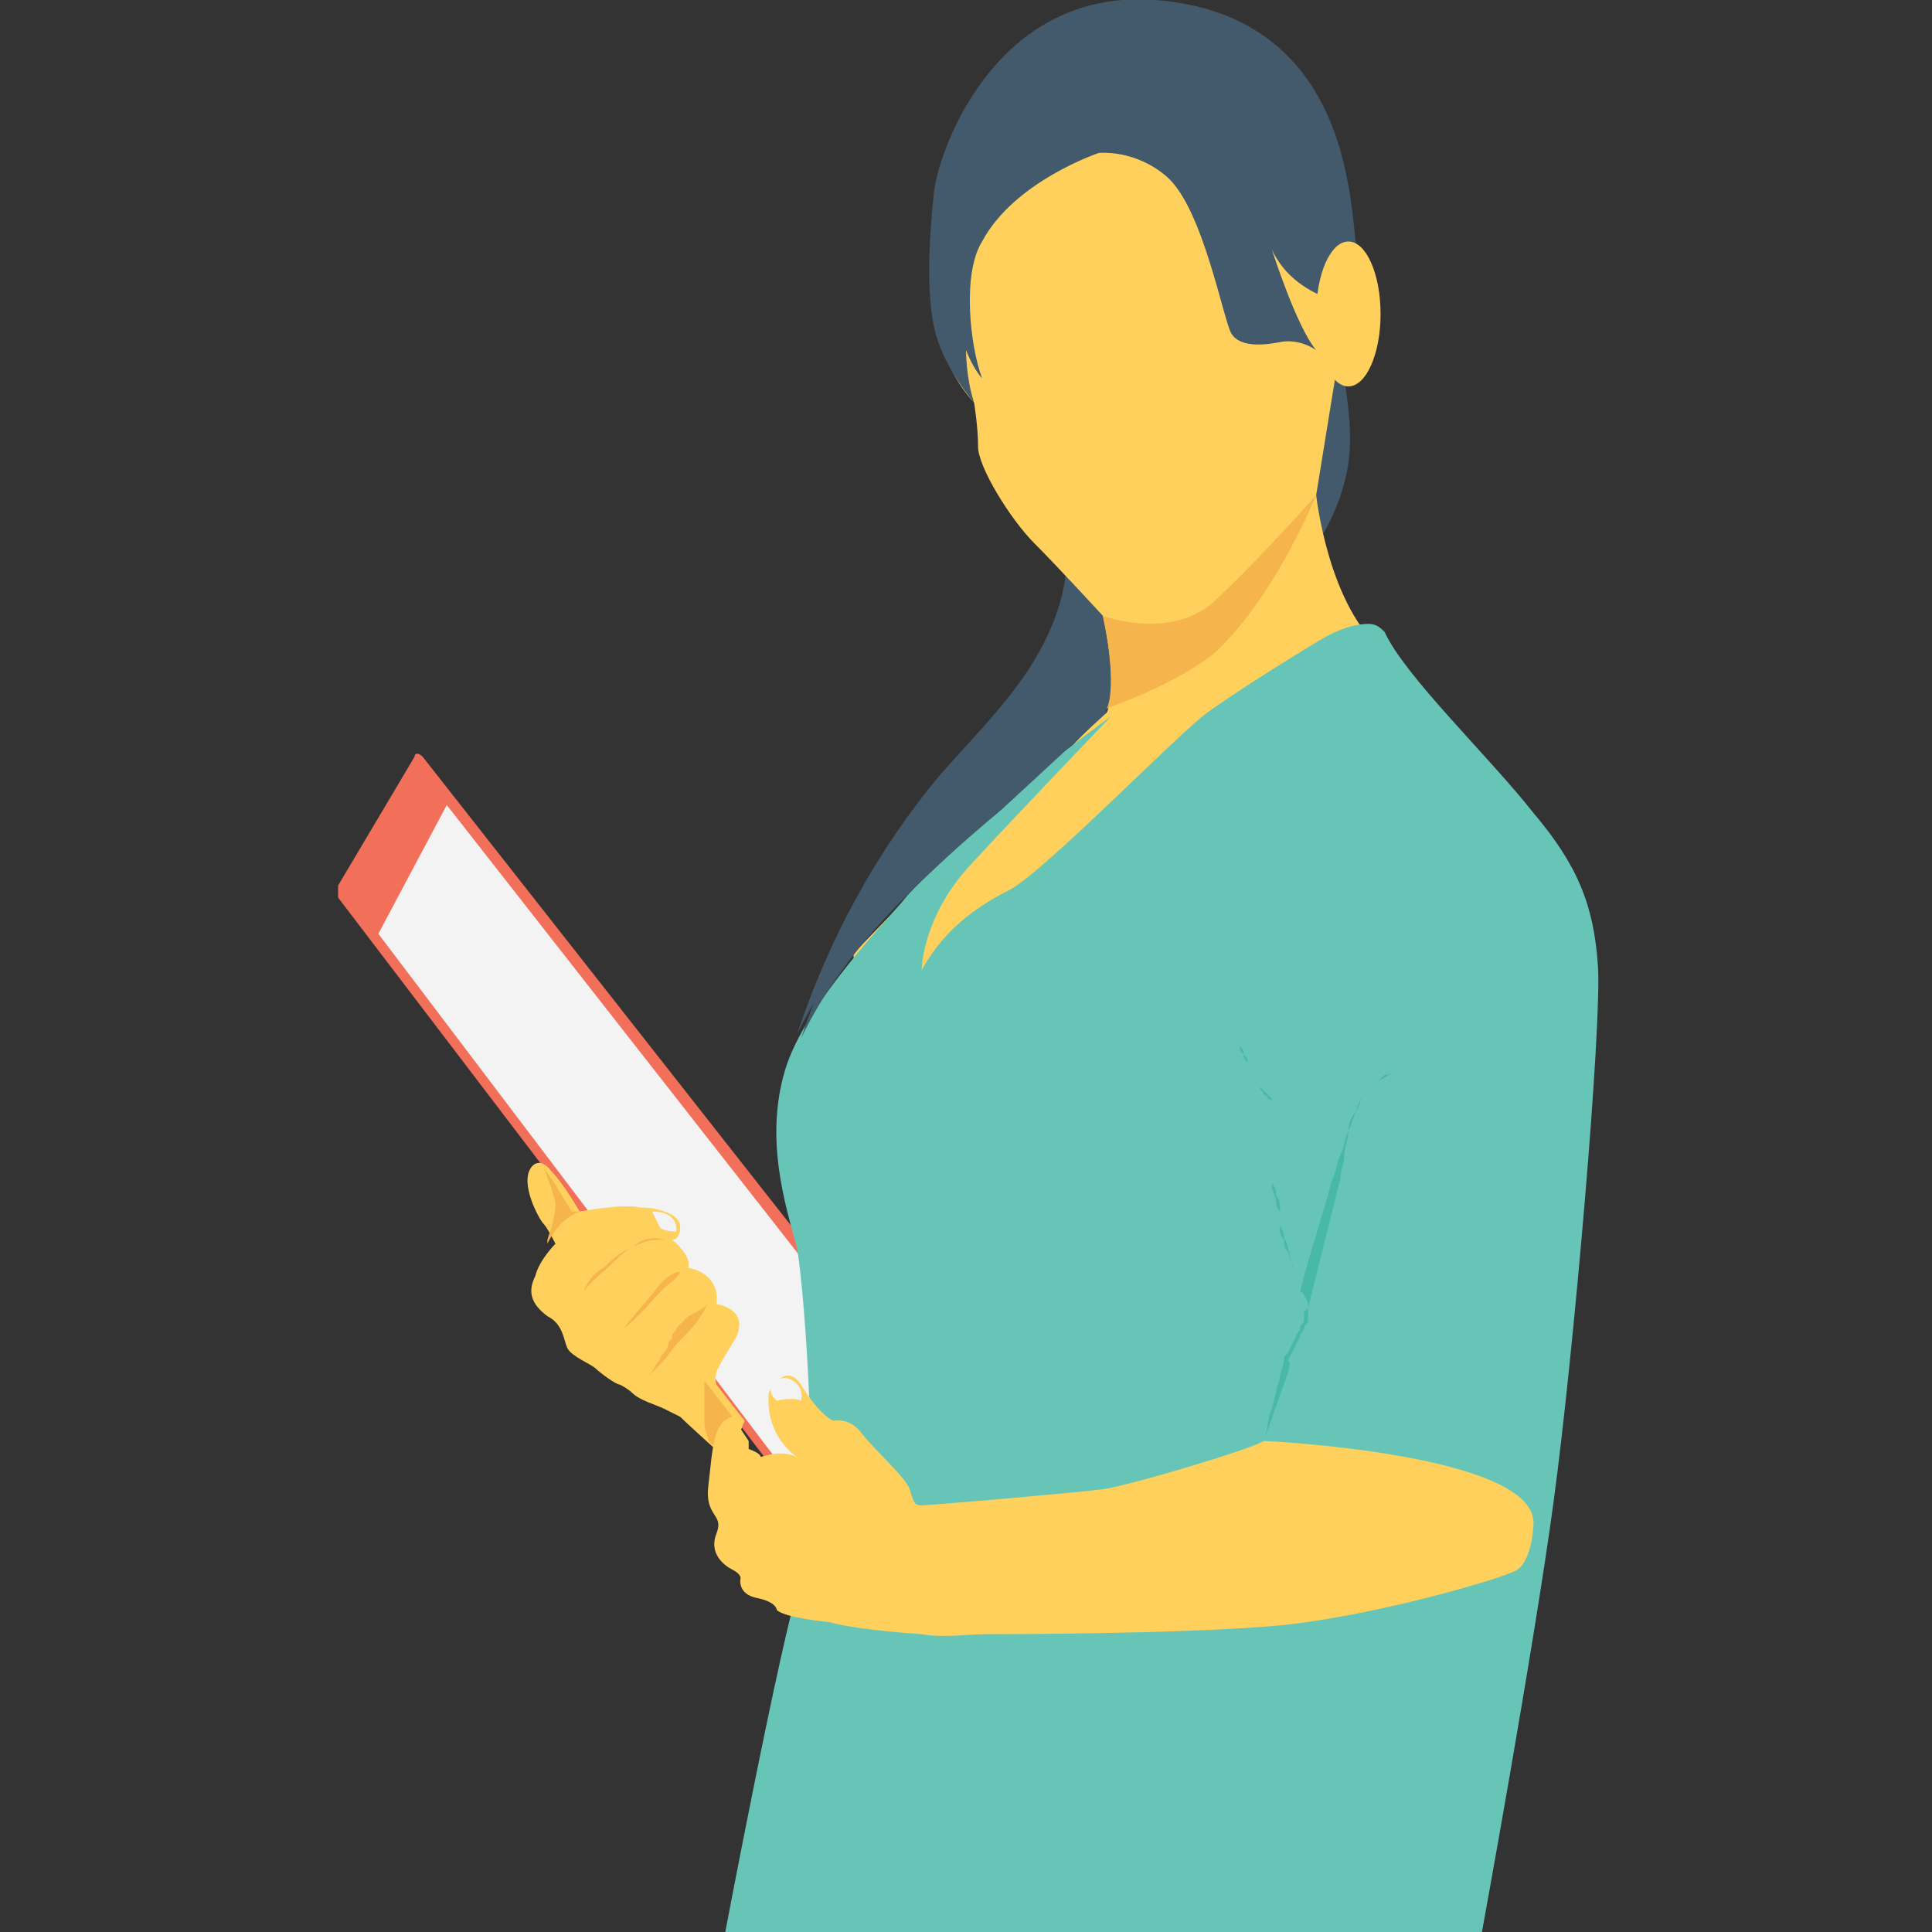 <?xml version="1.0" encoding="utf-8"?>
<!-- Generator: Adobe Illustrator 18.0.0, SVG Export Plug-In . SVG Version: 6.00 Build 0)  -->
<!DOCTYPE svg PUBLIC "-//W3C//DTD SVG 1.1//EN" "http://www.w3.org/Graphics/SVG/1.1/DTD/svg11.dtd">
<svg version="1.1" id="Layer_1" xmlns="http://www.w3.org/2000/svg" xmlns:xlink="http://www.w3.org/1999/xlink" x="0px" y="0px"
	 viewBox="0 0 48 48" enable-background="new 0 0 48 48" xml:space="preserve">
<rect x="0" y="0" width="48" height="48" fill="#333333" stroke="none"/>
<g>
	<g>
		<path fill="#425A6B" d="M33,6.4c0.1,1,0.3,2,0.4,3c0.1,0.7,0.2,1.4,0.1,2.1c-0.2,1.4-1.1,2.7-2.2,3.6c-1.1,0.9-2.5,1.5-3.8,2
			c-0.2,0.1-0.4,0.1-0.5,0C27,17,26.9,16.8,27,16.6c0.1-1.8,0.8-3.5,1.9-4.9c0.7-0.9,1.7-1.8,2.2-2.8"/>
	</g>
	<g>
		<g>
			<path fill="#425A6B" d="M26.4,13c0.3,1.2-0.1,2.4-0.7,3.4c-0.6,1-1.5,1.9-2.3,2.8c-1.6,1.9-2.8,4.1-3.6,6.5
				c1.1-2.3,3.1-4.1,5-5.7c1-0.9,2-1.8,3.1-2.7c0.3-0.3,0.7-0.6,0.8-1c0.3-0.7,0.1-1.5-0.4-2.1c-0.5-0.6-1.1-1-1.8-1.4"/>
		</g>
	</g>
	<g>
		<g>
			<g>
				<path fill="#F26F5A" d="M8.4,22c0,0.1,0,0.2,0,0.3l11.2,14.7l0.8,1l1.1-5.2l-11-14c-0.1-0.1-0.2-0.1-0.2,0L8.4,22z"/>
			</g>
		</g>
		<g>
			<g>
				<polygon fill="#F3F3F3" points="21.2,32.9 20.2,37.4 19.7,36.8 9.4,23.2 11.1,20 				"/>
			</g>
		</g>
	</g>
	<g>
		<g>
			<path fill="#FFD15C" d="M18.1,36.3c0,0-1-0.9-1.2-1.1c-0.2-0.1-0.2-0.1-0.4-0.2c-0.2-0.1-0.6-0.2-0.8-0.4c0,0-0.1-0.1-0.3-0.2
				c-0.1,0-0.5-0.3-0.6-0.4c-0.1-0.1-0.6-0.3-0.7-0.5c-0.1-0.2-0.1-0.6-0.5-0.8c-0.4-0.3-0.5-0.6-0.3-1c0.1-0.4,0.5-0.8,0.5-0.8
				s-0.2-0.4-0.3-0.5c-0.1-0.1-0.6-1-0.3-1.4c0,0,0.2-0.3,0.5,0.1c0.3,0.3,0.7,1,0.7,1s1.1-0.2,1.5-0.1c0.4,0,0.6,0.1,0.6,0.1
				s0.4,0.1,0.4,0.4c0,0,0,0.3-0.2,0.3c0,0,0.5,0.4,0.4,0.7c0,0,0.8,0.1,0.7,0.9c0,0,0.8,0.1,0.5,0.8c-0.4,0.7-0.6,0.9-0.5,1.2
				l0.7,0.9L18.1,36.3z"/>
		</g>
	</g>
	<g>
		<path fill="#F5B54C" d="M18.1,36.2l0.1-1l-0.7-0.9c0,0,0,0,0,0c0,0.4,0,0.7,0,1.1c0,0.1,0.1,0.3,0.1,0.4
			C17.9,36.1,18,36.2,18.1,36.2C18.1,36.2,18.1,36.2,18.1,36.2z"/>
	</g>
	<g>
		<g>
			<path fill="#FFD15C" d="M33.3,8.6l-0.6,3.7c0,0,0.3,2.8,1.7,3.9l-4.5,3.5l-8.4,6.4l-0.3-2.4c0,0,1.6-1.7,2.3-2.3
				c0.7-0.6,2.1-1.8,2.3-2c0.2-0.2,1.4-1.5,1.7-1.7c0,0,0.3-0.6-0.1-2.4c0,0-1.1-1.2-1.7-1.8s-1.4-1.9-1.4-2.4
				c0-0.5-0.1-1.1-0.1-1.1s-0.8-0.8-0.8-1.8c0-1,0.1-3.8,1.6-4.9c1.5-1.2,3.4-1.3,3.4-1.3l2.2,1.5C32.3,5,33.4,6.7,33.3,8.6z"/>
		</g>
	</g>
	<g>
		<g>
			<path fill="#425A6B" d="M27.3,3.8c0,0-2.1,0.7-2.9,2.2c-0.5,0.8-0.3,2.6,0,3.4c0,0-0.2-0.2-0.4-0.7c0,0,0,0.7,0.2,1.3
				c0,0-0.8-0.9-1-1.9c-0.2-1-0.1-2.3,0-3.3c0.1-1,1.5-5.1,5.5-4.8c4,0.3,4.6,3.6,4.8,4.6c0.2,1.1,0.3,3,0.3,3s-1.6-0.1-2.2-1.4
				c0,0,0.6,1.9,1.1,2.5c0,0-0.4-0.3-0.9-0.2c-0.5,0.1-1,0.1-1.2-0.2c-0.2-0.3-0.7-3.1-1.6-3.9C28.2,3.7,27.3,3.8,27.3,3.8z"/>
		</g>
	</g>
	<g>
		<g>
			<ellipse fill="#FFD15C" cx="33.5" cy="7.8" rx="0.8" ry="1.8"/>
		</g>
	</g>
	<g>
		<path fill="#F5B54C" d="M30.2,16.2c1.5-1.4,2.5-3.9,2.5-3.9s-1.5,1.7-2.6,2.7c-1.1,0.9-2.7,0.3-2.7,0.3c0.3,1.4,0.2,2.1,0.1,2.3
			C28.6,17.2,29.6,16.7,30.2,16.2z"/>
	</g>
	<g>
		<g>
			<path fill="#67C5B8" d="M34.4,15.7c-0.1-0.1-0.2-0.2-0.4-0.2c-0.3,0-0.7,0.1-1.2,0.4c-1,0.6-2.1,1.3-2.8,1.8
				c-0.7,0.5-4,3.9-4.9,4.4c-1,0.5-1.7,1.1-2.2,2c0,0,0-1.3,1.2-2.6c1.2-1.3,3.5-3.7,3.5-3.7s-1.1,0.8-1.7,1.3
				c-0.5,0.5-3.1,2.8-3.4,3.2s-2.5,2.6-3,4.3c-0.5,1.7,0,3.3,0.3,4.4c0.2,1.1,0.6,6.7,0.1,8.2c-0.5,1.5-1.9,8.9-1.9,8.9h18.8
				c0,0,1.3-7.1,1.8-10.8c0.5-3.7,1.2-11.8,1.1-13.3c-0.1-1.5-0.5-2.5-1.6-3.8C37,18.8,34.9,16.8,34.4,15.7z"/>
		</g>
	</g>
	<g>
		<g>
			<path fill="#48B9A5" d="M31.4,35.8c0.1-0.3,0.1-0.6,0.2-0.8l0.1-0.4c0-0.1,0.1-0.3,0.1-0.4c0-0.1,0.1-0.3,0.1-0.4
				c0-0.1,0-0.1,0.1-0.2l0.1-0.2l0.1-0.2c0-0.1,0.1-0.1,0.1-0.2c0-0.1,0.1-0.1,0.1-0.2l0-0.1l0-0.1l0.1-0.1l0,0.1
				c0-0.1-0.1-0.2-0.1-0.3c0-0.1-0.1-0.2-0.1-0.3c0-0.1-0.1-0.2-0.1-0.3c0-0.1-0.1-0.2-0.1-0.3L32,31c0-0.1-0.1-0.2-0.1-0.3
				c0-0.1-0.1-0.2-0.1-0.3l0-0.2l0-0.2c0-0.1,0-0.2-0.1-0.3c0-0.1,0-0.2-0.1-0.3l0-0.3c0-0.1,0-0.2,0-0.3c0-0.1,0-0.1,0-0.2l0-0.2
				l0-0.2c0-0.1,0-0.1,0-0.2l0-0.2l0-0.1l0-0.1l0-0.3l0,0.1c0,0,0-0.1-0.1-0.1c0,0,0-0.1-0.1-0.1c0-0.1-0.1-0.1-0.1-0.2
				c0-0.1-0.1-0.1-0.1-0.2c0-0.1-0.1-0.1-0.1-0.2c0-0.1-0.1-0.1-0.1-0.2c0-0.1,0-0.1-0.1-0.2c0-0.1,0-0.1-0.1-0.2l0-0.2
				c0-0.1,0-0.1,0-0.2l0-0.1l0-0.1l0-0.2l0-0.2l0-0.1c0,0,0-0.1,0-0.1l0-0.2c0,0,0-0.1,0-0.1l0-0.1l0-0.2l0,0.2l0,0.1
				c0,0,0,0.1,0,0.1l0,0.2c0,0,0,0.1,0,0.1l0,0.1l0,0.2l0,0.2l0,0.1l0,0.1c0,0.1,0,0.1,0,0.2l0,0.2c0,0.1,0,0.1,0.1,0.2
				c0,0.1,0,0.1,0.1,0.2c0,0.1,0.1,0.1,0.1,0.2c0,0.1,0.1,0.1,0.1,0.2c0,0.1,0.1,0.1,0.1,0.2c0,0,0.1,0.1,0.1,0.1c0,0,0,0,0.1,0.1
				c0,0,0,0,0.1,0.1l0,0l0,0.1l0,0.3l0,0.1l0,0.1l0,0.2c0,0.1,0,0.1,0,0.2l0,0.2l0,0.2c0,0.1,0,0.1,0,0.2c0,0.1,0,0.2,0,0.3l0,0.3
				l0.1,0.3c0,0.1,0,0.2,0.1,0.3l0,0.2l0,0.2c0,0.1,0,0.2,0.1,0.3c0,0.1,0,0.2,0.1,0.3l0.1,0.3l0.1,0.3c0,0.1,0.1,0.2,0.1,0.3
				c0,0.1,0.1,0.2,0.1,0.3c0,0.1,0.1,0.2,0.1,0.3l0,0c0,0,0,0.1,0,0.1l0,0l0,0.1l0,0l0,0c0,0.1-0.1,0.1-0.1,0.2
				c0,0.1-0.1,0.1-0.1,0.2l-0.1,0.2l-0.2,0.4C32.1,33.9,32,34,32,34.1L31.4,35.8z"/>
		</g>
	</g>
	<g>
		<g>
			<path fill="#48B9A5" d="M34.7,26.6c0,0-0.1,0.1-0.2,0.1c-0.1,0.1-0.2,0.1-0.3,0.2c-0.1,0.1-0.2,0.2-0.3,0.3
				c-0.1,0.1-0.2,0.3-0.2,0.4c-0.1,0.2-0.1,0.3-0.2,0.5c-0.1,0.2-0.1,0.4-0.2,0.6c-0.1,0.2-0.1,0.4-0.2,0.6
				c-0.3,1.1-0.7,2.3-0.8,2.8c0,0,0.1,0,0.1,0.1c0.1,0.1,0.1,0.2,0.1,0.3c0,0,0,0,0,0l0,0c0,0,0.4-1.6,0.8-3.2
				c0-0.2,0.1-0.4,0.1-0.6c0-0.2,0.1-0.4,0.1-0.6c0-0.2,0.1-0.4,0.2-0.5c0.1-0.2,0.1-0.3,0.2-0.4c0.1-0.1,0.2-0.2,0.3-0.3
				c0.1-0.1,0.2-0.2,0.2-0.2C34.6,26.7,34.7,26.6,34.7,26.6C34.7,26.6,34.8,26.6,34.7,26.6C34.8,26.6,34.7,26.6,34.7,26.6z"/>
		</g>
	</g>
	<g>
		<g>
			<path fill="#FFD15C" d="M31.4,35.8c0,0,6.6,0.3,6.7,2c0,0,0,0.9-0.4,1.2c-0.3,0.2-3.7,1.2-6.1,1.4c-2.4,0.2-6.7,0.2-7.1,0.2
				c-0.4,0-1.1,0.1-1.6,0c0,0-1.6-0.1-2.3-0.3c0,0-1.1-0.1-1.3-0.3c0,0,0-0.2-0.5-0.3s-0.4-0.5-0.4-0.5s0-0.1-0.2-0.2
				c-0.2-0.1-0.6-0.4-0.4-0.9c0.2-0.5-0.3-0.4-0.2-1.2c0.1-0.8,0.1-1.6,0.6-1.7l0.4,0.6c0,0,0,0.2,0,0.2c0,0,0.3,0.1,0.3,0.2
				c0,0,0.5-0.2,0.9,0c0,0-0.8-0.5-0.7-1.6c0,0,0.4-0.8,0.8-0.2c0,0,0.4,0.7,0.8,0.9c0,0,0.4-0.1,0.7,0.3c0.3,0.4,1.1,1.1,1.2,1.4
				c0.1,0.3,0.1,0.4,0.3,0.4c0.2,0,3.7-0.3,4.5-0.4C28.1,36.9,31.1,36,31.4,35.8z"/>
		</g>
	</g>
	<g>
		<g>
			<path fill="#F3F3F3" d="M19.2,34.7l0.1,0.1c0,0,0.4-0.1,0.6,0c0,0,0.1-0.3-0.2-0.5c0,0,0,0,0,0C19.4,34.1,19,34.4,19.2,34.7z"/>
		</g>
	</g>
	<g>
		<g>
			<path fill="#F5B54C" d="M16.5,30.8L16.5,30.8c-0.2,0-0.4,0-0.6,0.1c-0.3,0.1-0.5,0.3-0.7,0.5c-0.2,0.2-0.5,0.4-0.7,0.7
				c0.1-0.3,0.3-0.5,0.5-0.6c0.2-0.2,0.4-0.4,0.7-0.5C15.9,30.8,16.2,30.7,16.5,30.8z"/>
		</g>
	</g>
	<g>
		<path fill="#F5B54C" d="M16.9,31.6L16.9,31.6c-0.1,0.2-0.3,0.3-0.4,0.4c-0.3,0.3-0.6,0.7-1,1c0.3-0.4,0.6-0.7,0.9-1.1
			C16.5,31.8,16.7,31.6,16.9,31.6z"/>
	</g>
	<g>
		<g>
			<path fill="#F5B54C" d="M17.6,32.4C17.6,32.4,17.5,32.4,17.6,32.4c-0.1,0.1-0.1,0.2-0.2,0.3c-0.1,0.2-0.3,0.4-0.5,0.6
				c-0.2,0.2-0.3,0.4-0.5,0.6c-0.1,0.1-0.1,0.1-0.2,0.2c0,0-0.1,0.1-0.1,0.1s0.1-0.1,0.2-0.3c0.1-0.1,0.1-0.2,0.2-0.3
				c0,0,0.1-0.1,0.1-0.2c0-0.1,0.1-0.1,0.1-0.2c0-0.1,0.1-0.1,0.1-0.2c0,0,0.1-0.1,0.1-0.1c0.1-0.1,0.2-0.2,0.2-0.2
				C17.5,32.5,17.6,32.4,17.6,32.4z"/>
		</g>
	</g>
	<g>
		<path fill="#F5B54C" d="M13.5,29L13.5,29c0.1,0.2,0.1,0.3,0.2,0.5c0,0.1,0.1,0.3,0.1,0.4c0,0.3-0.1,0.6-0.2,0.9c0,0,0,0.1,0,0.1
			c0.1-0.2,0.3-0.6,0.8-0.8c0,0,0,0,0,0c-0.1,0-0.2,0-0.2,0S13.8,29.4,13.5,29z"/>
	</g>
	<g>
		<g>
			<path fill="#F3F3F3" d="M16.2,30.1c0,0,0.1,0.2,0.2,0.4c0.1,0.1,0.4,0.1,0.4,0.1S16.9,30.1,16.2,30.1z"/>
		</g>
	</g>
	<g>
		<path fill="#425A6B" d="M27.5,17.7c-0.2-0.4-0.7-0.6-1-0.8c-0.3-0.1-0.5-0.3-0.8-0.4c-0.6,1-1.5,1.9-2.2,2.8
			c-1.6,1.9-2.8,4.1-3.6,6.5c1.1-2.3,3.1-4.1,5-5.7L27.5,17.7C27.5,17.7,27.5,17.7,27.5,17.7z"/>
	</g>
</g>
</svg>
